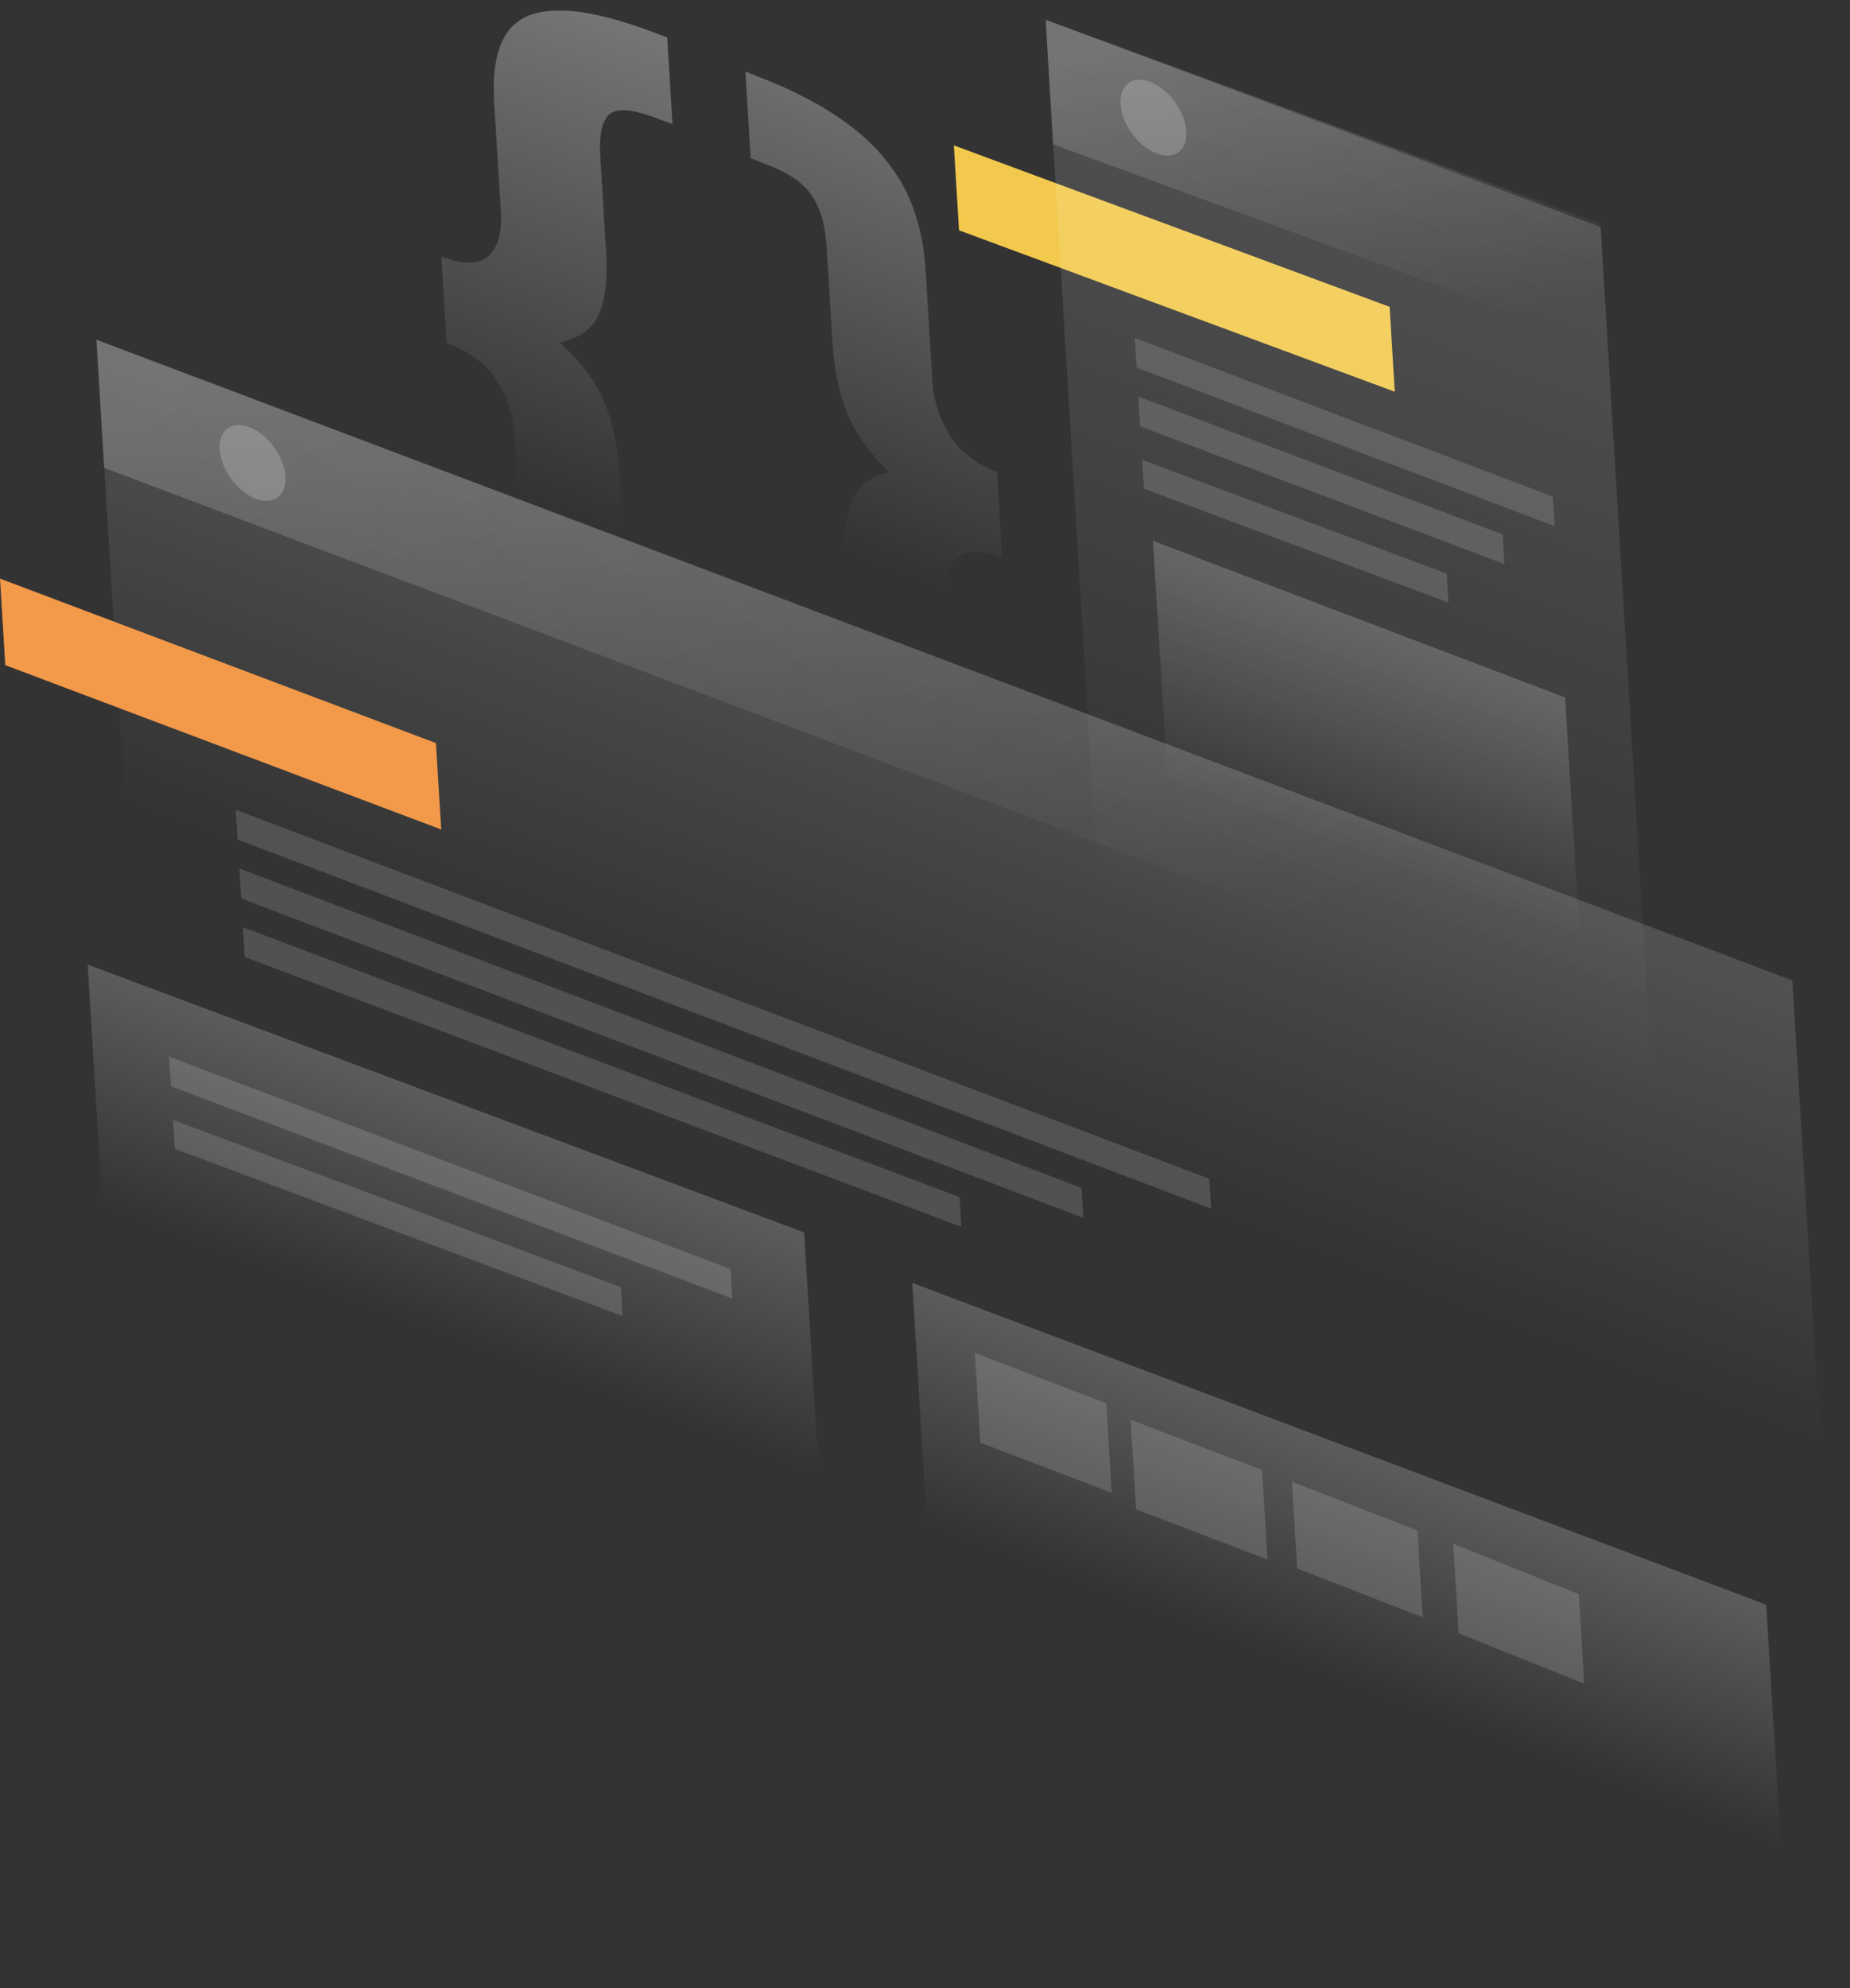 <svg width="1108" height="1190" viewBox="0 0 1108 1190" fill="none" xmlns="http://www.w3.org/2000/svg">
<rect x="0" y="0" width="1108" height="1190" fill="#333333" stroke="none"/>
<path opacity="0.2" d="M626.264 11.864L958.52 133.751L963.05 208.142L630.647 86.37L626.264 11.864Z" fill="url(#paint0_linear)"/>
<path opacity="0.15" d="M684.084 275.246L866.448 343.309L867.503 360.644L685.14 292.58L684.084 275.246Z" fill="white"/>
<path opacity="0.15" d="M681.779 237.402L899.969 319.927L901.054 337.742L682.864 255.217L681.779 237.402Z" fill="white"/>
<path opacity="0.15" d="M679.64 202.261L930.039 297.257L931.117 314.968L680.718 219.972L679.64 202.261Z" fill="white"/>
<path opacity="0.2" d="M690.534 323.775L937.361 417.497L946.921 574.47L700.094 480.747L690.534 323.775Z" fill="url(#paint1_linear)"/>
<path d="M571.281 87.024L832.263 183.65L835.359 234.489L574.377 137.863L571.281 87.024Z" fill="#F2C94C"/>
<path opacity="0.15" d="M626.264 11.864L958.651 135.898L992.858 700.12L660.478 576.197L626.264 11.864Z" fill="url(#paint2_linear)"/>
<path opacity="0.4" d="M264.327 153.604C277.882 158.586 287.377 158.35 292.82 153.008C298.419 147.66 300.689 138.856 299.949 126.696L295.94 60.877C295.179 48.382 296.103 37.95 298.867 29.576C301.61 20.866 306.532 14.648 313.619 10.699C321.024 6.85 330.925 5.593 343.309 6.705C356.011 7.918 371.852 12.034 390.676 19.059L399.612 22.422L402.771 74.296L391.448 70.127C377.893 65.144 368.979 64.688 364.55 68.763C360.439 72.939 358.75 81.051 359.497 93.322L363.03 151.333C363.947 166.393 362.659 178.515 358.989 187.37C355.481 196.332 347.576 202.211 335.437 205.115C348.493 217.272 357.499 229.464 362.284 241.476C367.069 253.488 369.92 267.024 370.844 282.196L374.377 340.206C375.117 352.366 377.9 362.215 382.724 369.753C387.859 377.28 397.134 383.649 410.682 388.52L422.005 392.689L425.164 444.564L416.229 441.201C397.411 434.287 381.353 426.601 368.23 418.472C355.418 410.332 344.905 401.549 336.678 391.899C328.776 382.461 322.849 372.168 319.058 361.126C315.126 350.313 312.857 338.657 312.096 326.162L308.088 260.343C307.347 248.183 303.712 237.135 297.352 227.417C290.836 217.705 280.872 210.243 267.479 205.367L264.327 153.604Z" fill="url(#paint3_linear)"/>
<path opacity="0.4" d="M600.152 334.002C587.241 328.993 578.209 329.211 573.047 334.547C567.737 339.887 565.603 348.691 566.344 360.858L570.355 426.717C571.116 439.219 570.269 449.654 567.665 458.028C565.081 466.737 560.269 472.954 553.384 476.786C546.654 480.724 537.239 481.964 525.151 480.728C513.367 479.593 498.432 475.441 480.51 468.49L472 465.11L468.839 413.204L479.623 417.396C492.533 422.406 500.86 422.772 504.765 418.714C508.966 414.644 510.696 406.526 509.955 394.359L506.421 336.314C505.496 321.133 506.692 309.119 510.157 300.266C513.467 291.307 520.97 285.438 532.509 282.555C520.052 270.369 511.448 258.154 506.86 246.128C502.272 234.102 499.519 220.554 498.595 205.373L495.06 147.328C494.319 135.161 491.488 125.196 486.579 117.657C481.974 110.218 473.139 103.941 460.377 98.926L449.592 94.734L446.431 42.828L454.942 46.209C472.864 53.16 488.009 60.773 500.222 68.94C512.737 77.208 522.765 86.014 530.317 95.583C538.166 105.14 543.984 115.444 547.63 126.609C551.403 137.435 553.597 149.101 554.358 161.603L558.369 227.462C559.11 239.629 562.601 250.688 568.681 260.422C574.909 270.151 584.41 277.635 597.166 282.538L600.152 334.002Z" fill="url(#paint4_linear)"/>
<path opacity="0.15" d="M141.22 484.758L724.27 705.603L725.357 723.457L142.307 502.612L141.22 484.758Z" fill="white"/>
<path opacity="0.2" d="M710.548 78.603C711.264 90.362 703.011 96.156 692.122 91.635C681.233 87.113 671.832 74.07 671.116 62.31C670.4 50.551 678.653 44.756 689.542 49.278C700.432 53.8 709.839 66.957 710.548 78.603Z" fill="white"/>
<path opacity="0.15" d="M57.84 203.347L1073.48 586.886L1107.85 1153.76L92.209 770.222L57.84 203.347Z" fill="url(#paint5_linear)"/>
<path d="M0 346.341L261.093 444.794L264.243 496.51L3.156 398.168L0 346.341Z" fill="#F2994A"/>
<path opacity="0.15" d="M143.36 519.899L647.724 711.051L648.815 728.968L144.451 537.816L143.36 519.899Z" fill="white"/>
<path opacity="0.15" d="M145.5 555.04L574.674 716.556L575.758 734.351L146.584 572.835L145.5 555.04Z" fill="white"/>
<path opacity="0.2" d="M546.354 767.937L1057.79 960.524L1067.34 1117.31L555.902 924.728L546.354 767.937Z" fill="url(#paint6_linear)"/>
<path opacity="0.15" d="M583.854 809.911L662.564 839.974L665.83 893.604L587.121 863.542L583.854 809.911Z" fill="white"/>
<path opacity="0.15" d="M677.143 849.843L755.852 879.906L759.118 933.536L680.409 903.474L677.143 849.843Z" fill="white"/>
<path opacity="0.15" d="M773.754 886.945L848.914 916.107L852.078 968.062L776.918 938.899L773.754 886.945Z" fill="white"/>
<path opacity="0.15" d="M870.363 924.046L945.586 954.236L948.852 1007.87L873.629 977.676L870.363 924.046Z" fill="white"/>
<path opacity="0.2" d="M52.511 577.408L481.611 737.702L491.164 894.579L62.058 734.173L52.511 577.408Z" fill="url(#paint7_linear)"/>
<path opacity="0.15" d="M101.296 632.514L437.518 759.62L438.595 777.3L102.373 650.194L101.296 632.514Z" fill="white"/>
<path opacity="0.15" d="M103.601 670.358L371.782 770.435L372.841 787.834L104.654 687.648L103.601 670.358Z" fill="white"/>
<path opacity="0.2" d="M57.688 203.353L1069.89 585.343L1074.55 661.91L62.357 280.032L57.688 203.353Z" fill="url(#paint8_linear)"/>
<path opacity="0.2" d="M171.006 285.284C171.722 297.044 163.469 302.838 152.58 298.316C141.691 293.795 132.29 280.751 131.574 268.992C130.858 257.232 139.111 251.438 150 255.959C160.89 260.481 170.297 273.639 171.006 285.284Z" fill="white"/>
<defs>
<linearGradient id="paint0_linear" x1="737.46" y1="8.95" x2="799.322" y2="219.696" gradientUnits="userSpaceOnUse">
<stop stop-color="white"/>
<stop offset="1" stop-color="white" stop-opacity="0"/>
</linearGradient>
<linearGradient id="paint1_linear" x1="861.205" y1="388.495" x2="814.342" y2="511.924" gradientUnits="userSpaceOnUse">
<stop stop-color="white"/>
<stop offset="1" stop-color="white" stop-opacity="0"/>
</linearGradient>
<linearGradient id="paint2_linear" x1="964.902" y1="138.238" x2="798.579" y2="584.159" gradientUnits="userSpaceOnUse">
<stop stop-color="white"/>
<stop offset="1" stop-color="white" stop-opacity="0"/>
</linearGradient>
<linearGradient id="paint3_linear" x1="531.307" y1="1.073" x2="397.577" y2="364.553" gradientUnits="userSpaceOnUse">
<stop stop-color="white"/>
<stop offset="0.903" stop-color="white" stop-opacity="0"/>
</linearGradient>
<linearGradient id="paint4_linear" x1="666.336" y1="19.078" x2="527.188" y2="377.456" gradientUnits="userSpaceOnUse">
<stop stop-color="white"/>
<stop offset="0.903" stop-color="white" stop-opacity="0"/>
</linearGradient>
<linearGradient id="paint5_linear" x1="736.938" y1="459.788" x2="647.669" y2="696.195" gradientUnits="userSpaceOnUse">
<stop stop-color="white"/>
<stop offset="1" stop-color="white" stop-opacity="0"/>
</linearGradient>
<linearGradient id="paint6_linear" x1="849.65" y1="882.123" x2="803.119" y2="1005.69" gradientUnits="userSpaceOnUse">
<stop stop-color="white"/>
<stop offset="1" stop-color="white" stop-opacity="0"/>
</linearGradient>
<linearGradient id="paint7_linear" x1="314.933" y1="675.397" x2="268.645" y2="799.293" gradientUnits="userSpaceOnUse">
<stop stop-color="white"/>
<stop offset="1" stop-color="white" stop-opacity="0"/>
</linearGradient>
<linearGradient id="paint8_linear" x1="298.763" y1="132.698" x2="551.905" y2="657.185" gradientUnits="userSpaceOnUse">
<stop stop-color="white"/>
<stop offset="1" stop-color="white" stop-opacity="0"/>
</linearGradient>
</defs>
</svg>
